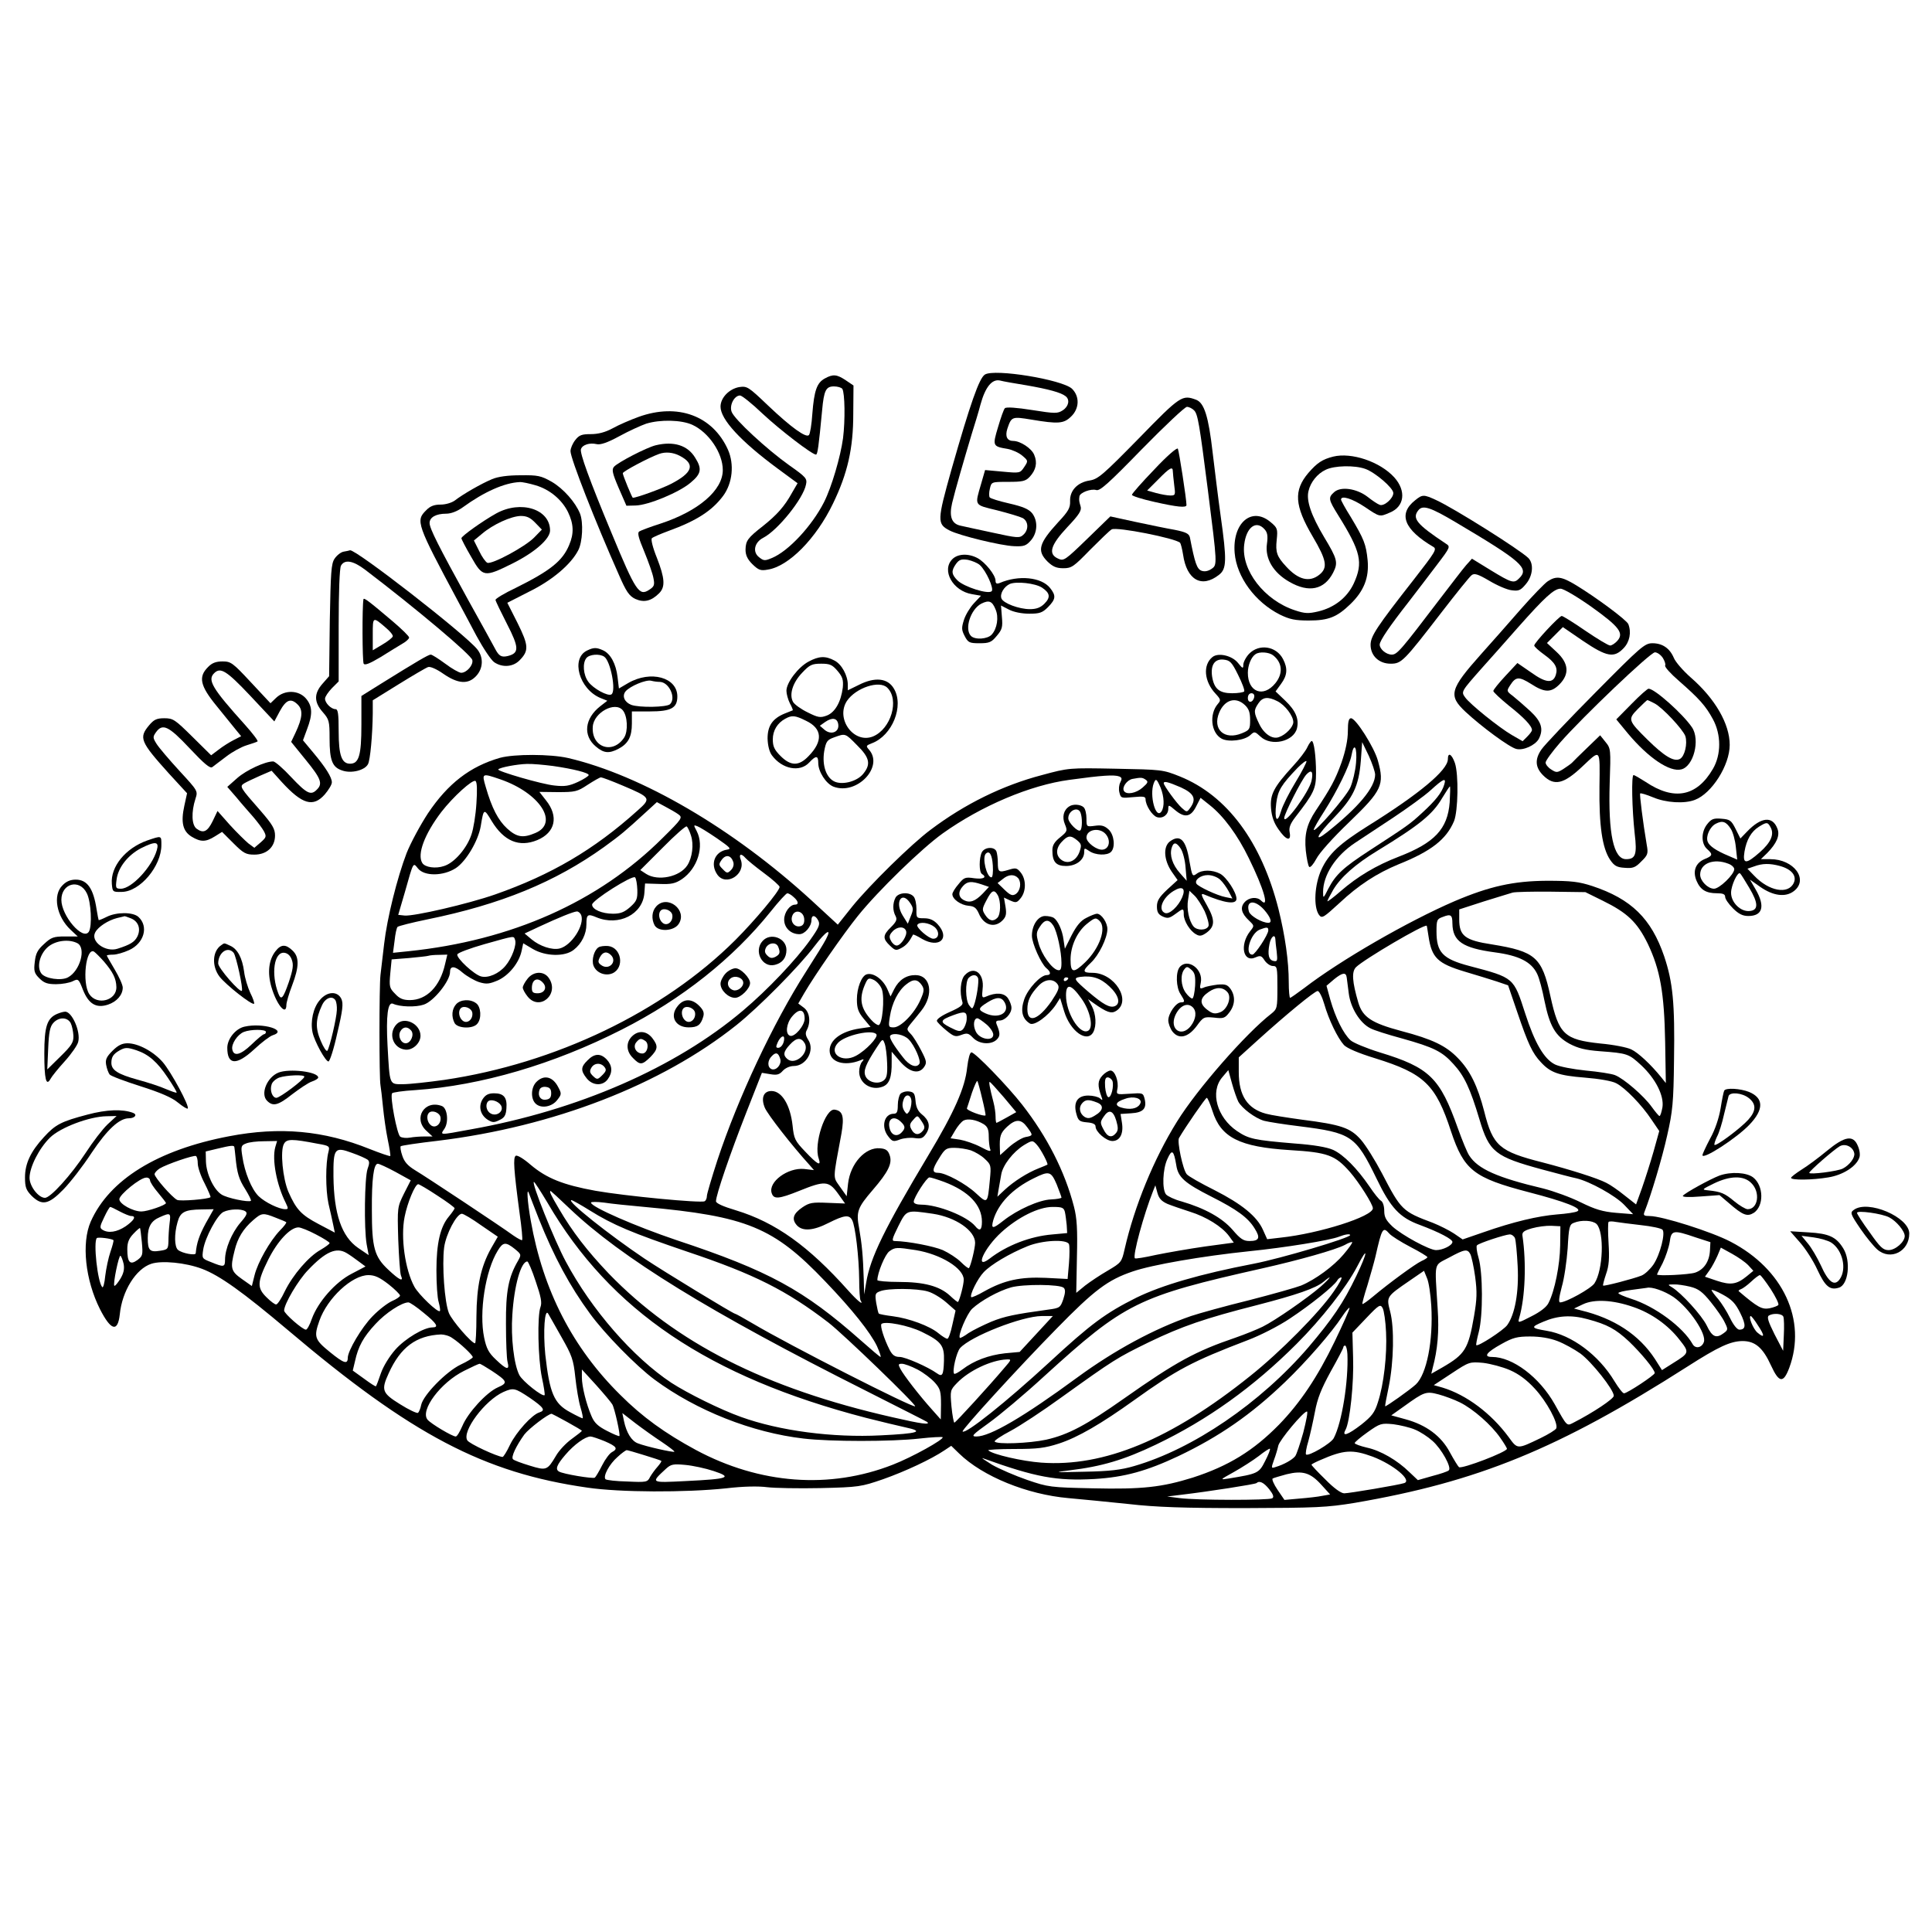 <?xml version="1.0" standalone="no"?>
<!DOCTYPE svg PUBLIC "-//W3C//DTD SVG 20010904//EN"
 "http://www.w3.org/TR/2001/REC-SVG-20010904/DTD/svg10.dtd">
<svg version="1.0" xmlns="http://www.w3.org/2000/svg"
 width="850pt" height="850pt" viewBox="0 0 850 850"
 preserveAspectRatio="xMidYMid meet">
<g transform="translate(0,850) scale(0.1,-0.1)"
fill="#000000" stroke="none">
<path d="M4333 6852 c-25 -16 -64 -127 -147 -418 -63 -225 -64 -239 -8 -268
42 -22 226 -67 284 -69 43 -2 53 2 74 26 29 34 31 85 5 119 -15 18 -40 29
-101 43 -44 10 -83 22 -86 27 -3 5 -3 22 1 38 7 30 7 30 80 30 64 0 77 3 95
22 28 30 35 62 20 97 -11 28 -61 61 -92 61 -27 0 -37 20 -26 54 18 53 20 54
105 40 119 -20 143 -18 175 13 37 35 39 89 4 123 -44 40 -341 89 -383 62z
m182 -47 c98 -17 153 -32 173 -48 20 -15 14 -45 -12 -62 -23 -15 -34 -15 -135
1 -69 11 -114 14 -120 8 -5 -5 -18 -42 -30 -83 -25 -83 -24 -85 42 -96 21 -4
50 -17 65 -30 26 -22 26 -23 8 -50 -18 -27 -19 -27 -95 -20 l-77 7 -17 -59
c-29 -100 -33 -93 69 -118 51 -13 101 -28 113 -34 26 -14 28 -52 3 -74 -16
-15 -27 -14 -132 9 -63 14 -128 27 -143 31 -40 8 -52 40 -38 100 13 55 53 193
86 303 13 41 31 100 39 131 21 76 50 112 85 105 14 -4 67 -13 116 -21z"/>
<path d="M3629 6835 c-35 -19 -47 -53 -55 -155 -3 -47 -10 -89 -15 -94 -12
-14 -78 33 -180 130 -87 83 -92 86 -127 81 -44 -8 -82 -47 -82 -86 0 -56 88
-152 252 -273 l87 -64 -25 -43 c-33 -60 -67 -97 -127 -145 -68 -53 -76 -65
-77 -104 0 -24 8 -42 30 -64 27 -26 36 -30 68 -24 92 14 213 137 287 291 64
132 89 242 89 394 l1 125 -34 23 c-39 26 -56 28 -92 8z m77 -46 c11 -19 13
-137 3 -217 -11 -81 -50 -215 -84 -282 -53 -104 -156 -215 -229 -245 -31 -13
-36 -13 -57 4 -29 23 -20 65 19 85 64 33 176 172 188 234 6 27 0 33 -75 86
-97 69 -240 201 -252 234 -11 28 11 72 37 72 8 0 53 -36 99 -80 77 -72 218
-180 235 -180 7 0 12 36 27 195 8 88 17 105 52 105 16 0 33 -5 37 -11z"/>
<path d="M5010 6571 c-158 -161 -179 -179 -216 -185 -53 -8 -88 -44 -86 -91 1
-29 -7 -44 -52 -92 -86 -94 -95 -126 -47 -174 23 -22 39 -29 69 -29 37 0 46 7
118 81 44 44 86 85 95 90 23 12 280 -39 301 -59 3 -4 9 -27 13 -52 16 -112 82
-149 158 -89 34 26 35 63 7 262 -11 78 -26 203 -35 277 -18 158 -37 217 -72
231 -62 23 -69 19 -253 -170z m243 124 c17 -16 24 -60 61 -350 42 -332 42
-330 16 -348 -15 -10 -30 -13 -44 -8 -20 8 -29 33 -51 147 -4 16 -17 23 -67
33 -35 6 -112 22 -173 35 l-110 24 -102 -99 c-97 -94 -103 -98 -127 -87 -46
20 -35 59 40 139 53 56 64 74 58 92 -7 23 -7 26 -5 43 2 17 51 35 74 28 16 -5
52 27 201 180 100 102 189 186 198 186 9 0 23 -7 31 -15z"/>
<path d="M5078 6434 c-54 -56 -98 -106 -98 -111 0 -5 44 -19 98 -31 102 -23
142 -27 142 -14 0 26 -33 239 -38 248 -4 6 -49 -33 -104 -92z m82 -8 c0 -7 3
-34 6 -60 6 -44 5 -46 -17 -46 -13 0 -41 5 -63 11 l-39 11 49 49 c50 51 64 59
64 35z"/>
<path d="M2810 6666 c-36 -13 -87 -35 -114 -50 -33 -18 -64 -26 -97 -26 -39 0
-51 -4 -68 -26 -12 -15 -21 -37 -21 -49 0 -32 109 -310 212 -542 33 -76 46
-95 73 -108 38 -17 70 -10 105 25 28 28 25 66 -10 156 -18 44 -27 81 -22 86 5
5 38 19 73 32 124 45 192 89 241 155 41 56 49 138 21 202 -67 150 -221 207
-393 145z m236 -35 c72 -33 134 -124 134 -199 0 -89 -107 -181 -275 -236 -44
-14 -86 -30 -92 -34 -10 -6 -4 -28 22 -90 18 -44 37 -97 40 -116 6 -30 3 -37
-19 -51 -44 -29 -59 -7 -165 249 -98 235 -141 354 -135 370 7 20 39 29 69 22
16 -4 47 6 100 35 42 23 95 47 118 55 62 19 155 17 203 -5z"/>
<path d="M2885 6541 c-41 -10 -168 -76 -184 -95 -10 -12 -7 -28 21 -93 l34
-78 40 1 c56 1 193 58 243 101 47 39 50 61 19 110 -33 54 -94 73 -173 54z
m105 -46 c71 -37 58 -75 -40 -125 -42 -21 -149 -60 -166 -60 -3 0 -44 99 -44
108 0 8 115 69 160 85 28 10 61 7 90 -8z"/>
<path d="M5865 6491 c-47 -12 -70 -27 -109 -72 -65 -77 -61 -143 19 -279 62
-105 68 -138 29 -169 -43 -34 -92 -22 -145 36 -41 44 -48 63 -42 118 5 48 3
53 -27 78 -83 70 -169 -4 -158 -136 9 -106 90 -216 199 -271 43 -21 67 -26
127 -26 87 0 124 15 183 72 60 58 83 117 76 193 -7 71 -16 93 -74 190 -24 38
-43 73 -43 77 0 20 50 4 104 -32 67 -45 65 -45 111 -25 64 26 73 95 19 155
-63 69 -188 111 -269 91z m142 -54 c44 -16 123 -84 123 -106 0 -24 -41 -60
-60 -52 -9 3 -33 19 -53 35 -48 37 -118 47 -147 21 -27 -24 -26 -32 17 -101
101 -162 111 -209 69 -301 -29 -62 -85 -106 -156 -123 -43 -10 -58 -10 -103 5
-134 44 -237 176 -223 289 9 76 52 109 89 68 13 -14 16 -29 11 -65 -9 -64 27
-126 99 -167 85 -49 153 -35 192 40 23 45 19 60 -40 158 -56 94 -79 160 -68
202 9 39 39 76 75 93 38 19 128 21 175 4z"/>
<path d="M2165 6392 c-46 -19 -128 -66 -164 -94 -14 -10 -40 -18 -63 -18 -28
0 -46 -7 -63 -25 -47 -46 -42 -60 140 -400 15 -27 51 -96 81 -152 30 -55 65
-108 79 -117 36 -24 82 -20 110 8 43 43 41 66 -8 165 l-45 89 96 49 c102 50
184 120 216 182 19 36 23 122 8 161 -20 50 -73 110 -124 140 -48 27 -61 30
-138 29 -56 0 -99 -6 -125 -17z m191 -27 c62 -18 116 -63 143 -118 25 -52 27
-94 5 -145 -29 -70 -83 -113 -236 -189 -49 -23 -88 -47 -88 -52 0 -5 23 -52
50 -105 54 -105 55 -129 5 -142 -29 -7 -40 -1 -58 34 -8 15 -60 110 -117 212
-131 238 -170 315 -170 339 0 25 28 41 73 41 21 0 48 10 73 28 95 69 184 108
250 111 11 1 43 -6 70 -14z"/>
<path d="M2183 6241 c-61 -34 -153 -100 -153 -109 0 -4 19 -41 43 -82 51 -90
57 -91 182 -29 98 49 165 108 165 145 0 94 -128 135 -237 75z m172 -41 l29
-30 -34 -35 c-39 -40 -185 -119 -206 -111 -7 3 -24 26 -36 52 l-23 46 35 29
c49 42 129 78 171 79 26 0 42 -7 64 -30z"/>
<path d="M6226 6299 c-76 -60 -49 -129 80 -205 17 -10 8 -23 -86 -144 -163
-208 -190 -249 -190 -287 0 -48 37 -83 88 -83 48 0 57 9 225 227 64 83 123
156 131 162 12 10 27 6 78 -24 35 -21 79 -40 99 -42 30 -4 39 -1 62 27 31 36
36 90 11 115 -38 37 -327 219 -406 255 -54 25 -60 25 -92 -1z m179 -97 c290
-172 324 -202 279 -246 -23 -24 -33 -21 -125 35 l-83 51 -26 -29 c-14 -16 -65
-83 -115 -148 -172 -226 -188 -245 -212 -245 -24 0 -53 24 -53 44 0 17 46 84
126 186 36 47 93 121 126 165 60 79 60 80 38 94 -128 85 -149 111 -119 147 19
23 53 12 164 -54z"/>
<path d="M1512 6073 c-12 -2 -30 -16 -40 -31 -15 -22 -17 -60 -21 -271 l-3
-246 -29 -33 c-38 -43 -38 -81 1 -125 28 -32 30 -40 30 -115 0 -98 12 -128 56
-142 40 -14 99 1 113 28 10 18 20 130 21 224 l0 57 113 70 c63 39 121 73 130
76 9 4 37 -8 67 -29 65 -45 110 -48 145 -10 31 33 33 82 5 117 -51 65 -536
442 -560 436 -3 -1 -15 -4 -28 -6z m95 -80 c226 -172 467 -375 471 -397 5 -22
-25 -56 -49 -56 -9 0 -41 18 -70 40 -30 22 -58 40 -64 40 -10 0 -61 -30 -217
-127 l-88 -55 0 -127 c0 -135 -11 -171 -50 -171 -37 0 -50 38 -50 142 0 78 -3
98 -14 98 -19 0 -46 27 -46 46 0 9 14 29 30 46 l30 30 0 244 c0 150 4 253 10
265 16 29 53 23 107 -18z"/>
<path d="M1599 5863 c-6 -33 -5 -273 1 -283 5 -8 26 0 76 30 38 24 81 50 96
59 16 9 28 21 28 26 0 6 -33 38 -73 72 -104 88 -127 106 -128 96z m100 -126
c18 -15 31 -32 29 -37 -2 -6 -22 -22 -46 -36 l-42 -25 0 71 c0 78 0 78 59 27z"/>
<path d="M4190 6040 c-49 -49 2 -140 86 -154 l40 -7 -31 -33 c-17 -18 -37 -51
-44 -73 -11 -35 -11 -44 3 -71 15 -29 21 -32 65 -32 43 0 53 4 76 32 24 28 27
39 23 83 l-4 51 35 -18 c21 -11 57 -18 89 -18 46 0 58 4 83 29 34 35 36 50 9
84 -38 48 -139 58 -222 22 -13 -5 -18 -2 -18 10 0 25 -46 82 -80 100 -40 21
-86 19 -110 -5z m121 -26 c28 -26 63 -104 52 -115 -15 -15 -121 19 -150 47
-27 27 -29 42 -7 73 14 19 23 22 52 18 19 -4 43 -14 53 -23z m273 -99 c36 -24
39 -43 11 -71 -17 -17 -35 -24 -64 -24 -48 0 -117 26 -125 47 -8 20 11 52 37
64 30 12 111 3 141 -16z m-204 -96 c15 -34 7 -85 -17 -111 -18 -20 -73 -24
-91 -6 -30 30 -2 117 45 142 34 17 48 12 63 -25z"/>
<path d="M6810 5943 c-14 -9 -68 -65 -120 -124 -52 -60 -130 -148 -173 -196
-139 -156 -146 -183 -69 -255 71 -66 193 -156 223 -163 31 -8 83 16 99 44 22
43 12 76 -37 122 -27 25 -61 54 -77 67 -28 21 -28 22 -12 47 25 39 39 39 92 6
60 -39 88 -39 125 -2 45 46 41 93 -13 143 l-42 39 35 35 35 35 89 -61 c104
-70 136 -76 178 -32 27 28 35 70 21 106 -7 18 -142 118 -231 172 -63 38 -86
41 -123 17z m192 -113 c123 -88 144 -116 113 -150 -10 -11 -24 -20 -31 -20 -8
0 -56 29 -109 65 -52 36 -99 65 -104 65 -11 0 -121 -118 -121 -130 0 -5 20
-23 45 -41 47 -34 60 -57 50 -88 -12 -39 -44 -36 -108 10 l-61 42 -53 -57
c-29 -31 -53 -61 -53 -66 0 -5 31 -34 69 -65 66 -52 101 -89 101 -107 0 -5 -9
-17 -21 -29 l-20 -20 -47 27 c-57 33 -186 137 -206 166 -18 25 -18 25 74 129
36 40 107 120 158 178 118 133 159 171 188 171 13 0 74 -36 136 -80z"/>
<path d="M7019 5453 c-119 -120 -225 -232 -237 -250 -30 -43 -28 -79 7 -114
49 -49 91 -39 174 40 80 75 76 80 74 -91 -2 -170 12 -269 47 -321 18 -26 29
-33 64 -35 36 -3 47 1 73 28 29 28 31 35 24 73 -17 100 -32 222 -29 226 2 3
28 -5 57 -17 57 -24 138 -29 184 -11 74 28 153 152 153 242 0 92 -64 203 -171
296 -34 30 -68 69 -75 87 -18 42 -50 64 -94 64 -34 0 -51 -15 -251 -217z m297
152 c8 -13 13 -28 10 -33 -3 -6 24 -36 61 -68 89 -78 117 -109 149 -168 37
-68 37 -156 0 -219 -71 -122 -171 -141 -296 -57 -25 16 -49 30 -53 30 -10 0
-7 -148 5 -258 11 -91 4 -112 -38 -112 -55 0 -79 112 -72 335 5 147 5 152 -18
180 l-24 30 -57 -55 c-31 -30 -62 -60 -67 -66 -6 -6 -24 -18 -39 -28 -26 -16
-30 -16 -53 -1 -13 8 -24 22 -24 30 0 8 29 48 64 88 100 114 397 397 417 397
10 0 26 -11 35 -25z"/>
<path d="M7178 5403 l-67 -68 52 -63 c89 -106 183 -170 234 -157 54 13 84 130
47 185 -39 58 -164 170 -191 170 -5 0 -39 -30 -75 -67z m100 3 c36 -18 127
-116 137 -145 10 -33 -3 -89 -24 -100 -26 -14 -69 12 -142 84 -87 86 -88 90
-43 136 21 21 40 39 42 39 1 0 15 -6 30 -14z"/>
<path d="M2583 5638 c-73 -35 -35 -170 59 -209 l30 -12 -31 -24 c-69 -54 -77
-129 -20 -177 35 -30 58 -32 99 -11 44 23 60 53 60 112 l0 53 78 0 c95 0 122
15 122 66 0 84 -117 116 -216 59 l-41 -24 -6 50 c-7 59 -31 103 -64 118 -29
13 -41 13 -70 -1z m75 -27 c28 -18 54 -152 32 -166 -15 -10 -81 26 -102 56
-22 30 -26 82 -8 104 13 16 57 20 78 6z m244 -111 c41 0 74 -70 46 -98 -14
-14 -136 -16 -171 -3 -30 12 -41 39 -25 59 19 23 90 53 113 47 11 -3 28 -5 37
-5z m-162 -125 c21 -25 24 -92 6 -120 -50 -76 -145 -43 -138 48 4 62 98 113
132 72z"/>
<path d="M5495 5623 c-14 -15 -25 -37 -25 -48 0 -18 -3 -17 -23 8 -26 33 -88
47 -113 26 -43 -35 -36 -108 14 -161 23 -25 24 -29 10 -45 -39 -45 -30 -128
17 -153 30 -16 100 -8 126 16 18 17 20 16 45 -7 47 -44 145 -22 160 36 10 41
-5 78 -51 122 l-43 41 24 33 c28 38 30 68 9 109 -30 58 -106 69 -150 23z m106
-6 c41 -32 45 -80 10 -123 -53 -65 -121 -39 -121 46 0 33 15 70 34 82 17 12
59 9 77 -5z m-154 -86 c18 -36 30 -68 27 -73 -3 -4 -27 -8 -53 -8 -56 0 -79
19 -88 72 -8 52 11 80 50 76 28 -3 36 -10 64 -67z m71 -98 c-5 -25 -28 -28
-28 -4 0 12 6 21 16 21 9 0 14 -7 12 -17z m102 -18 c34 -17 70 -65 70 -92 0
-21 -33 -56 -63 -66 -29 -11 -66 14 -87 58 -24 50 -25 59 -4 90 19 29 43 31
84 10z m-143 -17 c17 -16 23 -32 23 -65 0 -41 -2 -45 -36 -59 -77 -32 -131 17
-100 91 24 57 73 71 113 33z"/>
<path d="M3557 5589 c-45 -24 -97 -92 -97 -128 0 -14 7 -39 15 -55 9 -16 14
-30 13 -31 -2 -1 -17 -7 -35 -14 -54 -22 -76 -54 -76 -110 1 -32 8 -59 19 -74
45 -61 123 -76 164 -32 30 32 40 32 40 -2 0 -38 34 -91 67 -104 103 -39 223
88 156 163 -14 16 -13 18 13 28 90 34 142 164 97 240 -27 47 -84 53 -156 16
l-47 -23 0 24 c0 41 -27 91 -59 107 -39 21 -68 20 -114 -5z m128 -41 c22 -26
26 -39 23 -73 -8 -63 -34 -109 -70 -123 -29 -11 -39 -9 -85 14 -29 14 -58 35
-64 46 -18 33 -1 85 40 128 33 35 43 40 84 40 39 0 49 -5 72 -32z m219 -74
c54 -53 16 -181 -63 -214 -84 -34 -166 77 -115 156 39 58 144 93 178 58z
m-358 -145 c72 -34 76 -90 11 -156 -42 -44 -78 -44 -123 1 -27 27 -34 42 -34
73 0 39 20 72 55 91 29 16 43 15 91 -9z m142 -16 c5 -33 -30 -48 -59 -25 l-22
19 24 17 c31 21 53 17 57 -11z m83 -92 c55 -54 61 -83 28 -124 -25 -33 -87
-51 -124 -37 -39 15 -59 71 -49 134 8 44 13 51 44 62 50 18 48 19 101 -35z"/>
<path d="M915 5565 c-43 -43 -35 -82 38 -171 34 -42 72 -89 85 -105 l23 -28
-33 -17 c-18 -9 -48 -28 -66 -42 l-33 -25 -82 81 c-77 76 -85 82 -124 82 -34
0 -46 -6 -67 -31 -46 -55 -39 -72 87 -212 l80 -87 -12 -55 c-16 -73 -7 -112
32 -136 40 -24 62 -24 102 1 l32 20 50 -50 c44 -44 55 -50 92 -50 55 0 91 34
91 84 0 29 -11 48 -62 107 -94 107 -95 109 -73 123 10 6 42 21 69 33 l51 22
45 -50 c90 -98 138 -112 189 -54 17 20 31 43 31 53 0 22 -26 64 -82 131 l-45
54 18 49 c25 65 24 101 -5 135 -32 37 -93 39 -131 3 l-25 -24 -86 92 c-80 86
-88 92 -125 92 -29 0 -47 -7 -64 -25z m186 -126 l106 -113 24 45 c28 51 49 59
79 29 24 -24 21 -58 -10 -124 l-19 -40 64 -79 c67 -82 76 -105 49 -131 -26
-27 -44 -18 -112 54 -36 39 -72 70 -80 70 -36 0 -118 -38 -158 -73 l-44 -39
40 -46 c21 -26 55 -64 74 -86 18 -21 40 -50 47 -63 12 -23 11 -27 -14 -49
l-28 -24 -27 20 c-14 12 -51 48 -81 81 l-54 61 -21 -44 c-23 -47 -41 -56 -71
-34 -22 16 -24 73 -5 132 11 34 11 34 -71 123 -45 49 -90 102 -100 118 -17 27
-17 31 -3 51 29 41 56 28 148 -70 65 -69 90 -90 100 -83 7 6 35 26 62 47 26
20 66 42 89 49 22 7 44 14 48 17 4 2 -21 35 -55 73 -145 161 -166 197 -136
227 28 28 54 12 159 -99z"/>
<path d="M5930 5283 c0 -38 -10 -86 -28 -138 -27 -75 -47 -112 -113 -211 -40
-60 -51 -106 -44 -177 4 -34 10 -66 15 -71 5 -4 18 11 31 35 13 26 73 93 146
163 143 138 155 163 125 270 -16 58 -97 186 -118 186 -10 0 -14 -15 -14 -57z
m120 -191 c0 -56 -73 -144 -212 -254 -61 -48 -44 -12 32 66 84 87 108 138 117
248 l6 83 29 -60 c15 -33 28 -71 28 -83z m-84 52 c-3 -37 -15 -85 -25 -108
-18 -41 -161 -206 -161 -186 0 5 21 42 47 82 56 88 111 200 119 245 11 61 26
36 20 -33z"/>
<path d="M5752 5213 c-7 -16 -35 -53 -63 -83 -85 -93 -102 -125 -97 -186 3
-37 13 -65 33 -93 33 -48 57 -55 49 -13 -4 20 2 37 25 67 82 106 91 125 91
194 0 73 -9 141 -19 141 -3 0 -12 -12 -19 -27z m-52 -154 c-28 -46 -57 -103
-64 -128 -17 -59 -30 -37 -21 35 7 56 21 80 94 156 20 20 37 33 39 29 1 -5
-20 -46 -48 -92z m70 5 c-11 -49 -120 -198 -120 -163 0 18 76 168 97 191 23
25 32 14 23 -28z"/>
<path d="M2200 5166 c-132 -38 -229 -113 -317 -244 -34 -52 -76 -130 -94 -175
-42 -110 -86 -287 -99 -400 -6 -51 -13 -112 -16 -136 -6 -52 -6 -457 0 -486 2
-11 7 -54 11 -95 4 -41 13 -106 21 -144 8 -38 13 -71 11 -72 -2 -2 -43 12 -91
31 -201 81 -394 99 -618 56 -315 -60 -527 -191 -609 -376 -41 -94 -24 -256 41
-385 48 -94 78 -103 87 -23 10 103 71 201 139 223 46 15 150 5 222 -22 78 -29
181 -103 380 -271 543 -460 861 -627 1317 -692 143 -21 429 -22 610 -3 76 9
142 10 180 5 33 -4 139 -6 235 -4 169 4 179 6 275 39 99 35 212 88 270 127
l30 20 35 -34 c104 -101 299 -180 480 -196 58 -5 177 -17 265 -26 121 -14 245
-18 510 -18 319 1 362 3 485 23 542 93 896 237 1463 599 139 89 190 112 243
113 56 0 90 -29 126 -108 35 -76 54 -79 80 -10 78 210 -27 435 -258 555 -84
44 -302 113 -356 113 -25 0 -29 3 -23 18 29 74 78 237 100 337 24 105 28 146
30 330 4 252 -5 343 -43 457 -57 167 -145 253 -317 310 -59 19 -90 23 -200 23
-146 -1 -251 -24 -406 -90 -204 -88 -501 -259 -661 -382 -31 -23 -59 -43 -62
-43 -3 0 -6 31 -6 69 0 92 -16 204 -45 321 -75 296 -226 500 -434 584 -75 30
-79 30 -282 34 -206 4 -207 4 -325 -28 -172 -45 -339 -127 -489 -240 -84 -62
-271 -246 -346 -339 l-63 -79 -116 107 c-345 316 -746 550 -1070 626 -79 18
-238 18 -300 1z m233 -36 c90 -13 157 -30 157 -40 0 -4 -21 -18 -47 -30 -39
-18 -58 -21 -103 -16 -55 5 -256 64 -248 71 8 9 84 23 126 24 24 1 76 -4 115
-9z m-231 -59 c173 -60 259 -192 153 -236 -54 -23 -81 -19 -124 20 -39 36 -67
89 -94 183 -18 61 -17 61 65 33z m2722 13 c12 -5 13 -10 5 -26 -6 -11 -8 -31
-4 -45 6 -25 9 -25 61 -20 43 4 54 3 54 -9 0 -27 29 -72 50 -79 25 -8 50 10
50 37 0 18 2 18 31 -7 42 -35 69 -29 92 18 l19 37 40 -32 c61 -48 123 -132
172 -233 67 -136 92 -225 54 -187 -18 18 -53 14 -72 -7 -21 -23 -15 -49 19
-81 24 -23 24 -23 5 -47 -47 -60 -31 -140 24 -115 21 9 26 8 40 -14 9 -13 25
-24 36 -24 19 0 20 -7 20 -94 0 -91 -1 -95 -27 -116 -110 -85 -326 -331 -415
-475 -102 -164 -187 -372 -230 -560 -13 -58 -15 -60 -74 -95 -33 -19 -78 -49
-100 -66 l-39 -32 3 158 c3 122 0 171 -13 221 -40 155 -118 308 -228 449 -64
82 -207 230 -223 230 -7 0 -14 -26 -19 -67 -9 -88 -56 -195 -172 -388 -192
-321 -254 -448 -272 -557 l-9 -53 -2 70 c-3 99 -8 151 -20 220 -14 74 -8 91
60 170 68 79 87 117 74 153 -7 21 -17 28 -42 30 -65 6 -131 -67 -141 -156 l-6
-55 -29 41 c-32 47 -33 25 6 235 13 75 6 100 -30 105 -41 6 -93 -152 -70 -215
12 -36 -5 -27 -59 30 -46 48 -50 57 -56 115 -10 90 -47 152 -93 152 -35 0 -47
-31 -29 -74 13 -30 118 -165 197 -252 l19 -22 -43 5 c-72 7 -159 -57 -143
-106 9 -28 30 -27 122 10 111 45 129 44 169 -11 l32 -45 -76 3 c-68 3 -81 1
-112 -20 -41 -28 -48 -52 -24 -79 25 -27 72 -24 140 11 68 34 90 37 103 12 14
-25 30 -162 31 -261 0 -46 3 -88 6 -92 16 -26 -14 -2 -54 43 -175 196 -320
300 -494 353 -57 17 -88 31 -88 40 0 28 63 211 132 387 l70 178 37 -6 c29 -5
40 -2 55 15 11 12 31 21 48 21 55 0 94 69 64 115 -12 19 -14 30 -6 44 18 35
12 79 -14 98 l-24 18 26 45 c46 79 173 262 236 340 90 112 281 297 373 363
171 122 386 213 558 236 145 20 197 23 219 15z m-2185 -40 c125 -53 127 -56
66 -110 -192 -173 -381 -283 -626 -369 -120 -42 -359 -97 -399 -93 l-28 3 29
99 c39 138 36 132 58 105 28 -35 112 -34 167 2 45 30 98 120 109 184 13 79 14
80 48 23 54 -89 121 -117 201 -84 79 33 95 104 38 175 l-29 37 81 -1 c76 0 86
2 131 32 28 18 54 33 59 33 5 0 48 -16 95 -36z m2301 26 c13 -9 11 -14 -13
-35 -28 -25 -71 -33 -82 -15 -10 16 13 48 37 53 38 7 43 7 58 -3z m-2944 -105
c-3 -50 -13 -112 -22 -137 -20 -60 -75 -124 -120 -138 -37 -13 -84 -6 -96 13
-24 38 10 128 84 225 52 67 137 144 150 136 7 -5 8 -40 4 -99z m3010 70 c16
-40 18 -84 4 -105 -25 -37 -54 71 -34 124 9 23 13 20 30 -19z m89 1 c59 -27
70 -51 41 -91 -14 -19 -15 -19 -36 0 -23 20 -80 99 -80 109 0 11 19 6 75 -18z
m-2210 -119 c19 -14 16 -19 -70 -104 -282 -281 -665 -451 -1118 -498 l-68 -7
7 53 c3 30 9 57 13 61 4 4 63 19 131 33 324 66 562 164 777 318 77 56 91 68
185 154 l48 44 37 -20 c21 -11 47 -26 58 -34z m55 -93 c13 -39 6 -97 -16 -131
-33 -51 -129 -71 -181 -38 l-26 17 99 99 c53 54 101 96 105 93 4 -2 13 -20 19
-40z m114 -12 c59 -41 65 -47 45 -50 -54 -8 -76 -63 -43 -110 38 -54 127 2
103 66 -10 25 2 29 21 7 7 -8 43 -38 81 -66 38 -28 69 -56 69 -61 0 -18 -109
-148 -195 -234 -316 -315 -792 -543 -1280 -615 -71 -10 -153 -19 -182 -19 -61
0 -58 -7 -68 170 -7 131 1 194 24 184 30 -14 100 -16 135 -4 44 14 116 104
116 144 0 28 21 27 55 -3 19 -16 52 -35 73 -42 33 -10 45 -8 83 8 48 22 93 77
104 130 l7 33 42 -25 c56 -33 141 -35 180 -4 35 27 56 70 56 112 0 44 5 48 45
31 97 -40 203 13 210 107 l3 42 64 -2 c52 -2 69 2 98 21 69 47 100 145 65 212
-14 26 -14 28 3 21 9 -3 48 -27 86 -53z m72 -104 c4 -12 0 -26 -10 -36 -15
-15 -18 -15 -36 4 -18 18 -19 21 -5 41 18 25 41 21 51 -9z m-422 -123 c1 -41
-3 -50 -32 -76 -25 -22 -42 -29 -75 -29 -49 0 -92 19 -92 40 0 19 177 131 189
120 5 -5 9 -30 10 -55z m4246 -47 c110 -54 153 -95 200 -191 54 -114 72 -214
76 -432 l3 -180 -20 25 c-46 57 -102 109 -132 123 -18 9 -79 21 -136 26 -159
17 -183 40 -220 209 -37 171 -66 196 -257 227 -119 18 -144 38 -144 110 l0 44
108 35 c59 18 116 36 127 39 11 3 88 5 170 4 l150 -2 75 -37z m-3558 15 c21
-18 23 -33 6 -33 -23 0 -48 -34 -48 -66 0 -36 29 -64 67 -64 24 0 53 34 53 62
0 24 17 23 30 -2 9 -17 3 -31 -36 -86 -62 -87 -187 -219 -295 -310 -296 -251
-726 -439 -1199 -523 -141 -26 -134 -26 -114 4 19 30 12 90 -12 99 -76 29
-128 -54 -68 -109 l27 -25 -35 0 c-20 0 -48 -2 -64 -5 -16 -3 -35 -1 -43 4
-14 9 -46 176 -36 191 2 4 49 11 102 14 290 20 609 114 908 266 265 134 491
314 656 520 35 44 68 80 73 80 5 0 18 -7 28 -17z m2069 -55 c29 -33 38 -58 19
-58 -27 0 -79 30 -85 49 -15 49 24 55 66 9z m-3004 -24 c16 -43 -42 -134 -95
-147 -33 -8 -87 10 -123 40 l-31 26 64 30 c86 40 150 66 166 67 7 0 15 -7 19
-16z m981 -15 c2 -18 -3 -29 -14 -33 -25 -9 -48 16 -39 43 10 32 49 24 53 -10z
m2852 -22 c1 -78 45 -108 187 -127 106 -14 161 -42 186 -95 9 -18 23 -71 32
-118 23 -112 48 -155 110 -189 38 -20 69 -28 135 -33 120 -9 126 -11 181 -62
63 -59 101 -134 93 -185 -4 -21 -9 -38 -13 -38 -3 0 -18 18 -34 40 -34 48
-123 125 -162 140 -15 6 -73 15 -128 20 -57 6 -116 17 -136 27 -48 24 -89 95
-131 225 -51 158 -48 156 -245 208 -118 31 -145 60 -145 152 0 50 2 55 28 64
35 14 42 9 42 -29z m-105 -57 c14 -94 40 -119 160 -155 50 -15 113 -34 140
-43 l50 -17 41 -120 c47 -138 66 -179 103 -218 42 -46 78 -59 193 -68 63 -5
121 -15 139 -25 39 -20 112 -95 155 -160 l34 -50 -25 -90 c-14 -49 -37 -121
-51 -161 l-26 -72 -51 40 c-27 22 -63 47 -80 55 -38 20 -158 58 -281 90 -189
48 -218 72 -256 224 -29 112 -62 180 -116 235 -52 54 -112 83 -249 119 -131
35 -170 61 -189 125 -27 92 -30 136 -10 156 36 35 301 191 311 182 1 -1 4 -22
8 -47z m-705 27 c0 -19 -58 -107 -70 -107 -36 0 -9 93 32 110 32 12 38 12 38
-3z m-1946 -39 c-9 -18 -49 -82 -88 -143 -144 -225 -299 -555 -390 -830 -25
-77 -46 -148 -46 -157 0 -9 -4 -20 -10 -23 -15 -9 -350 23 -480 46 -143 26
-215 55 -285 114 -31 27 -59 44 -66 40 -12 -8 -9 -59 17 -253 9 -63 14 -116
11 -118 -2 -2 -19 7 -38 20 -56 41 -385 259 -432 287 -33 20 -48 37 -57 64 -7
20 -10 39 -7 42 3 3 76 14 163 24 509 62 984 246 1314 509 99 79 276 258 344
348 51 67 77 82 50 30z m-1368 -3 c8 -21 -14 -81 -42 -114 -29 -35 -76 -55
-107 -47 -30 7 -110 81 -105 97 2 7 56 27 119 45 139 39 128 37 135 19z m3345
3 c0 -7 3 -33 6 -56 4 -39 3 -43 -13 -40 -22 4 -28 27 -19 74 6 32 24 48 26
22z m-3653 -110 c-22 -98 -81 -158 -155 -158 -30 0 -46 7 -65 28 -25 25 -26
32 -21 89 l6 62 76 6 c42 4 81 8 86 10 6 2 26 4 46 4 l37 1 -10 -42z m3967
-59 c1 -7 5 -39 9 -70 8 -63 49 -130 95 -153 14 -8 77 -28 140 -45 139 -39
176 -57 226 -113 47 -51 73 -106 114 -243 43 -144 69 -164 275 -220 67 -18
135 -36 151 -39 60 -14 171 -76 210 -116 l40 -42 -75 6 c-59 5 -92 15 -155 46
-44 22 -118 49 -165 61 -203 48 -288 86 -326 145 -9 13 -31 67 -50 120 -79
222 -124 267 -344 334 -58 18 -116 42 -128 53 -32 29 -67 101 -89 178 l-17 62
34 29 c36 29 52 32 55 7z m-99 -116 c20 -70 59 -150 87 -181 14 -14 62 -35
137 -58 216 -67 267 -116 334 -322 57 -170 99 -204 341 -267 162 -42 238 -72
215 -84 -8 -5 -49 -11 -90 -14 -84 -7 -191 -32 -325 -79 l-90 -31 -38 26 c-21
14 -63 35 -93 47 -134 50 -140 56 -224 218 -30 57 -71 123 -93 148 -46 52 -86
66 -260 88 -65 9 -136 20 -157 26 -82 22 -120 80 -120 183 l0 65 85 77 c124
112 248 214 262 215 7 0 20 -26 29 -57z m-2286 -65 c0 -30 -44 -82 -64 -75
-22 7 -17 54 9 85 31 37 55 33 55 -10z m-90 -87 c0 -21 -13 -41 -26 -41 -11 0
-11 5 -2 25 11 24 28 34 28 16z m91 -22 c21 -41 -42 -97 -76 -69 -21 17 -19
33 10 64 29 32 50 33 66 5z m-108 -69 c6 -24 -18 -51 -38 -44 -20 8 -19 39 1
58 18 19 29 14 37 -14z m2015 -187 c17 -30 73 -72 113 -84 19 -5 89 -16 155
-24 230 -29 248 -41 340 -230 62 -129 102 -172 190 -204 88 -33 144 -63 144
-75 0 -15 -42 -36 -72 -36 -29 0 -149 65 -192 104 -28 27 -36 41 -36 69 0 21
-6 39 -14 44 -8 4 -31 33 -51 63 -54 79 -114 140 -160 161 -27 12 -85 22 -168
28 -180 15 -203 20 -255 55 -88 60 -119 172 -65 236 l27 32 16 -58 c9 -33 22
-69 28 -81z m-1127 14 c10 -40 16 -73 15 -74 -7 -7 -86 22 -82 31 2 6 12 36
22 68 11 31 21 54 24 52 2 -3 12 -38 21 -77z m94 7 l56 -67 -41 -23 c-23 -13
-44 -24 -46 -24 -2 0 -4 12 -4 28 0 15 -4 43 -9 62 -17 65 -21 90 -17 90 3 0
30 -30 61 -66z m919 -61 c37 -118 119 -159 341 -173 166 -10 199 -22 264 -96
40 -46 101 -142 101 -160 0 -36 -236 -111 -405 -129 l-60 -7 -18 40 c-26 60
-94 115 -214 176 -60 30 -115 61 -122 70 -17 20 -43 144 -34 159 29 50 117
177 122 177 4 0 15 -26 25 -57z m-3396 -29 c4 -29 -23 -51 -43 -34 -16 13 -20
42 -8 54 14 14 48 1 51 -20z m2390 -30 c17 -11 22 -24 22 -53 0 -22 3 -47 6
-56 6 -13 -3 -12 -42 9 -27 14 -68 28 -91 32 l-41 6 20 34 c11 19 27 38 37 44
19 10 56 4 89 -16z m191 -13 c27 -37 27 -37 -9 -44 -16 -4 -47 -23 -70 -43
l-40 -36 -1 28 c-2 55 2 69 32 97 38 35 62 34 88 -2z m-3121 -73 c52 -9 53
-11 47 -36 -13 -49 -13 -166 0 -227 8 -33 17 -75 21 -94 l7 -34 -72 38 c-76
40 -98 64 -132 141 -25 58 -37 181 -20 211 12 23 35 23 149 1z m-187 -15 c-15
-55 6 -166 46 -245 12 -25 12 -28 -2 -28 -27 0 -89 30 -117 57 -31 30 -62 105
-72 176 -7 43 -5 48 16 56 13 6 49 10 80 10 l57 1 -8 -27z m3351 10 c18 -20
51 -84 46 -87 -2 -1 -19 -9 -38 -16 -49 -19 -109 -57 -149 -94 l-33 -31 5 30
c3 17 8 47 12 68 7 41 52 99 100 129 37 22 38 22 57 1z m-3531 -10 c1 -5 3
-24 5 -43 7 -72 15 -98 43 -142 16 -26 27 -48 25 -51 -9 -8 -107 12 -130 28
-34 22 -66 90 -68 144 l-1 45 50 12 c62 15 75 16 76 7z m586 -55 c9 -7 9 -17
0 -41 -13 -38 -16 -261 -4 -331 l9 -48 -47 32 c-72 50 -106 149 -108 314 -1
124 5 132 81 104 32 -11 62 -25 69 -30z m2654 41 c19 -7 47 -23 62 -38 27 -25
28 -29 22 -91 -10 -107 -10 -107 -61 -60 -45 42 -134 90 -166 90 -28 0 -28 14
3 63 26 43 32 47 68 47 21 0 53 -5 72 -11z m904 -65 c8 -54 37 -79 155 -139
111 -56 161 -92 190 -140 26 -41 20 -55 -23 -55 -26 0 -40 9 -74 49 -46 53
-122 95 -224 125 -31 8 -62 23 -69 31 -18 22 -15 111 6 156 20 45 28 39 39
-27z m-4305 7 c0 -16 13 -55 30 -87 16 -32 28 -60 26 -61 -9 -9 -134 -19 -147
-12 -23 12 -99 99 -99 113 0 6 10 17 22 25 31 19 151 60 160 55 5 -3 8 -18 8
-33z m870 -37 l67 -37 -30 -59 c-29 -59 -29 -60 -25 -201 3 -78 8 -150 12
-159 13 -30 -7 -20 -56 26 -61 57 -72 97 -72 261 -1 137 8 205 26 205 6 0 41
-16 78 -36z m2909 -55 c11 -29 21 -54 21 -58 0 -3 -21 -7 -46 -8 -52 -2 -148
-45 -209 -93 -48 -38 -56 -38 -45 2 22 73 84 138 178 184 68 34 76 31 101 -27z
m-3989 18 c0 -7 16 -32 35 -54 19 -23 35 -43 35 -46 0 -9 -81 -37 -108 -37
-37 0 -97 33 -97 54 0 20 92 95 118 95 9 1 17 -5 17 -12z m3494 -7 c108 -41
166 -102 166 -175 0 -38 -10 -44 -30 -19 -36 43 -164 94 -237 94 -20 0 -33 5
-33 13 0 18 57 107 69 107 6 0 35 -9 65 -20z m-1745 -92 c276 -474 709 -766
1401 -946 63 -16 142 -35 174 -42 85 -18 56 -27 -109 -35 -212 -11 -446 20
-615 81 -90 32 -235 104 -306 150 -169 112 -352 322 -465 534 -50 93 -153 350
-140 350 3 0 30 -42 60 -92z m-485 32 c42 -27 76 -52 76 -56 0 -3 -11 -19 -25
-36 -38 -45 -55 -118 -55 -237 0 -59 4 -122 10 -140 5 -19 8 -37 5 -39 -8 -9
-93 72 -112 107 -41 75 -61 217 -43 307 12 62 46 144 60 144 4 0 42 -22 84
-50z m3213 -37 c20 -8 64 -23 98 -34 71 -22 141 -65 172 -107 l21 -29 -126
-17 c-70 -10 -167 -27 -216 -37 -49 -11 -91 -18 -93 -15 -11 10 39 193 80 296
l10 25 9 -33 c7 -25 18 -37 45 -49z m-2767 -64 c67 -168 137 -298 226 -419 63
-87 204 -231 284 -290 184 -136 429 -233 655 -259 116 -14 389 -14 511 0 53 6
98 8 101 6 8 -9 -134 -88 -219 -121 -278 -109 -586 -86 -867 65 -135 73 -235
145 -331 241 -211 208 -341 461 -395 768 -15 83 -19 151 -8 120 3 -8 22 -58
43 -111z m135 45 c229 -218 617 -457 1305 -803 146 -74 267 -135 269 -137 16
-14 -24 -9 -154 21 -559 127 -952 327 -1247 632 -95 100 -160 184 -219 285
-36 61 -44 78 -36 78 1 0 38 -34 82 -76z m89 -9 c104 -65 186 -99 430 -182
295 -99 436 -170 621 -312 66 -51 388 -362 381 -368 -8 -9 -556 270 -714 364
-41 24 -75 43 -78 43 -8 0 -314 186 -399 243 -156 105 -345 255 -321 257 4 0
40 -20 80 -45z m241 15 c451 -41 568 -89 795 -327 120 -125 199 -225 228 -285
12 -27 19 -48 16 -48 -3 0 -42 33 -87 73 -251 222 -404 306 -811 441 -178 60
-376 146 -376 165 0 4 26 4 58 0 31 -5 111 -13 177 -19z m-2308 -20 c21 -11
43 -20 50 -20 24 0 13 -19 -24 -45 -39 -26 -77 -32 -103 -15 -12 8 -11 15 8
54 12 26 24 46 27 46 3 0 22 -9 42 -20z m4158 -2 c3 -13 6 -39 8 -58 l2 -35
-65 -6 c-97 -8 -201 -48 -277 -107 -68 -51 -23 48 53 117 73 66 163 111 225
111 42 0 49 -3 54 -22z m-3780 -50 c-29 -54 -40 -87 -44 -132 -1 -11 -60 0
-78 15 -16 14 -17 70 -2 122 12 45 32 55 106 56 l53 1 -35 -62z m174 53 c11
-7 7 -18 -22 -51 -38 -45 -67 -115 -67 -162 0 -33 -5 -34 -61 -11 -41 16 -41
16 -35 56 9 54 62 152 89 165 27 13 77 15 96 3z m3025 -11 c100 -15 186 -74
186 -128 0 -23 -19 -101 -27 -111 -2 -3 -18 9 -36 27 -17 17 -53 40 -79 52
-40 17 -152 39 -211 40 -15 0 -13 8 15 65 37 73 34 72 152 55z m-3358 -42 c-3
-24 -5 -59 -5 -79 -1 -34 -3 -37 -38 -42 -44 -7 -53 2 -53 56 0 50 15 76 53
92 47 21 49 19 43 -27z m466 25 c24 -9 45 -18 47 -20 3 -2 -9 -18 -27 -36 -45
-47 -98 -141 -112 -197 l-12 -48 -44 31 c-48 34 -52 47 -32 125 13 55 38 96
82 134 37 32 43 33 98 11z m905 -34 l73 -50 -30 -52 c-45 -81 -63 -166 -64
-299 0 -65 -3 -118 -6 -118 -15 0 -101 99 -115 133 -19 46 -31 210 -21 289 8
59 55 148 78 148 7 0 46 -23 85 -51z m4907 6 c35 -35 29 -203 -9 -261 -15 -23
-125 -84 -151 -84 -8 0 -5 22 7 68 11 37 22 114 26 170 5 93 8 105 27 112 34
14 83 11 100 -5z m195 -5 c47 -5 89 -14 95 -20 14 -14 -10 -110 -40 -154 -14
-20 -37 -42 -52 -48 -35 -14 -165 -48 -169 -44 -2 1 4 24 13 51 13 36 15 69
11 135 -3 49 -3 91 0 94 3 3 17 3 32 0 14 -2 64 -9 110 -14z m-355 -90 c-1
-84 -24 -200 -51 -252 -8 -18 -37 -40 -75 -59 -60 -31 -61 -31 -54 -7 26 90
32 241 14 362 -2 15 7 22 42 32 25 7 63 12 85 11 l40 -2 -1 -85z m-6240 15 c5
-56 4 -61 -20 -79 -32 -23 -44 -10 -44 48 0 30 7 47 27 68 14 15 28 27 29 25
1 -1 5 -29 8 -62z m766 34 c33 -17 60 -34 60 -38 0 -4 -18 -17 -40 -30 -52
-29 -121 -109 -157 -182 -15 -32 -32 -58 -38 -58 -5 -1 -24 13 -42 31 -43 42
-42 67 7 166 41 82 97 142 133 142 10 0 45 -14 77 -31z m4723 3 c9 -10 50 -36
92 -58 41 -21 75 -42 75 -45 0 -3 -12 -11 -26 -17 -28 -13 -144 -98 -213 -156
-24 -20 -45 -35 -47 -33 -2 1 8 39 22 82 13 44 29 100 35 125 29 128 33 135
62 102z m1347 -16 l65 -21 -2 -38 c-3 -48 -27 -83 -65 -96 -26 -9 -168 -16
-168 -8 0 1 11 24 25 50 13 27 27 68 31 93 7 52 15 54 114 20z m-1520 10 c0
-12 -305 -103 -425 -126 -234 -45 -402 -94 -515 -149 -136 -68 -200 -115 -385
-286 -189 -174 -367 -316 -380 -303 -6 6 246 282 412 451 168 172 227 216 336
253 87 30 310 68 512 89 158 16 356 48 396 64 25 10 49 14 49 7z m725 -13 c4
-10 9 -65 12 -123 6 -115 -12 -213 -46 -260 -17 -23 -129 -96 -136 -88 -2 1 3
28 11 58 19 73 18 262 -1 326 -8 27 -11 52 -7 55 9 10 123 47 143 48 9 1 20
-7 24 -16z m-6166 -9 c2 -2 -4 -25 -13 -51 -9 -26 -19 -74 -23 -106 -3 -32 -9
-54 -13 -50 -21 22 -40 200 -24 216 6 5 64 -2 73 -9z m4204 -18 c3 -8 3 -46 0
-84 l-6 -69 -96 5 c-111 5 -182 -10 -270 -59 -29 -17 -55 -28 -58 -26 -8 9 28
82 55 110 31 33 113 82 192 114 66 27 174 32 183 9z m1208 -45 c-43 -51 -124
-111 -187 -137 -20 -8 -122 -37 -227 -64 -106 -26 -221 -58 -257 -70 -162 -56
-336 -150 -500 -270 -237 -174 -384 -260 -444 -260 -25 0 -19 7 55 60 46 33
156 125 244 206 355 323 409 350 960 474 160 36 320 81 362 103 15 9 30 14 32
12 2 -3 -15 -27 -38 -54z m-3646 24 c29 -24 29 -25 14 -52 -42 -72 -54 -134
-53 -278 0 -77 3 -152 7 -167 10 -38 -4 -35 -51 10 -32 30 -42 49 -52 97 -23
111 5 294 60 383 23 38 35 39 75 7z m1764 -5 c110 -18 211 -80 211 -130 0 -22
-17 -87 -25 -98 -2 -2 -18 11 -36 28 -46 42 -114 60 -226 60 -51 0 -93 4 -93
8 0 31 34 114 53 127 25 18 32 18 116 5z m3663 -67 l22 -24 -29 -24 c-44 -36
-71 -40 -131 -20 l-53 18 20 28 c11 15 26 44 35 64 l15 36 49 -27 c27 -15 59
-37 72 -51z m-6167 54 c12 -7 35 -23 52 -36 l31 -23 -61 -32 c-72 -37 -148
-124 -175 -198 -9 -27 -21 -48 -26 -48 -15 0 -96 71 -96 84 0 29 62 134 106
179 77 81 124 101 169 74z m4944 -5 c5 -10 15 -55 21 -99 9 -68 8 -98 -5 -174
-25 -144 -39 -167 -139 -225 l-49 -28 6 25 c22 81 29 161 22 263 -13 210 -19
186 50 223 70 38 81 39 94 15z m-502 -96 c-57 -119 -105 -189 -211 -314 -211
-245 -507 -447 -766 -522 -58 -17 -108 -23 -220 -25 -133 -3 -138 -3 -65 6
142 17 240 46 380 113 228 109 430 254 619 443 112 112 219 249 267 341 50 97
47 64 -4 -42z m-5423 53 c4 -23 0 -41 -15 -66 -12 -19 -23 -32 -26 -30 -7 7
20 137 27 132 4 -3 10 -19 14 -36z m1813 -77 c23 -67 28 -93 21 -112 -15 -39
-11 -228 6 -310 9 -41 14 -76 12 -78 -9 -9 -97 61 -111 88 -24 46 -38 167 -31
265 8 129 38 235 66 235 4 0 21 -39 37 -88z m3940 -107 c9 -153 -20 -301 -68
-346 -26 -24 -132 -99 -135 -96 -1 1 6 40 16 87 22 109 25 258 6 330 -17 65
-17 65 85 135 l64 44 13 -32 c8 -17 16 -72 19 -122z m-4588 95 c28 -22 51 -45
51 -50 0 -5 -16 -16 -35 -24 -20 -9 -58 -38 -86 -67 -48 -49 -109 -152 -109
-183 0 -30 -18 -24 -78 25 -68 55 -72 67 -47 138 35 100 144 201 216 201 28 0
49 -10 88 -40z m6081 -21 c22 -34 37 -65 34 -70 -2 -4 -20 -11 -39 -15 -33 -6
-52 4 -135 75 -3 2 1 6 9 9 7 2 28 17 45 33 17 16 34 29 39 29 4 0 25 -28 47
-61z m-1980 10 c-55 -48 -200 -149 -255 -176 -22 -11 -76 -33 -119 -48 -176
-60 -261 -106 -491 -268 -166 -117 -245 -159 -342 -181 -74 -16 -218 -22 -227
-8 -2 4 29 25 69 46 40 21 142 88 226 149 230 165 243 173 384 242 145 70 247
105 475 163 174 45 258 74 292 102 43 36 33 19 -12 -21z m58 -21 c-63 -92
-236 -267 -368 -372 -348 -279 -643 -401 -919 -381 -83 6 -214 36 -233 54 -4
3 48 6 115 6 102 0 134 4 196 24 83 27 186 87 331 191 187 134 254 170 500
264 53 20 136 62 185 95 92 61 194 143 208 167 4 8 13 14 18 14 6 0 -9 -28
-33 -62z m-1188 16 c8 -8 7 -22 -2 -50 -13 -37 -15 -39 -68 -46 -145 -20 -190
-29 -249 -53 -35 -15 -80 -37 -100 -50 -19 -14 -36 -23 -38 -21 -10 9 31 106
54 128 39 36 115 78 171 94 55 15 216 14 232 -2z m2756 5 c36 -9 54 -22 91
-68 25 -31 53 -71 61 -89 15 -30 15 -33 -4 -47 -33 -25 -51 -18 -75 33 -22 45
-112 144 -154 169 -19 11 -18 12 8 12 16 1 48 -4 73 -10z m-74 -45 c70 -49
148 -164 134 -199 -9 -25 -37 -30 -49 -9 -42 75 -166 167 -271 200 -31 10 -56
21 -56 25 0 4 26 10 58 14 31 4 62 8 67 9 22 6 78 -14 117 -40z m-3280 24 c22
-6 58 -28 81 -48 l41 -36 -14 -62 c-7 -34 -17 -62 -22 -62 -6 0 -23 11 -39 24
-38 32 -130 66 -201 75 -32 4 -59 9 -62 12 -2 2 -7 23 -11 46 -6 39 -5 44 17
52 33 14 164 13 210 -1z m3574 -94 c27 -54 25 -74 -4 -74 -10 1 -26 21 -41 52
-13 27 -37 65 -52 83 -16 18 -29 36 -29 39 0 4 23 -5 50 -20 40 -22 55 -38 76
-80z m-471 26 c80 -27 154 -80 203 -143 46 -58 45 -59 -27 -104 l-49 -31 -31
49 c-70 107 -180 179 -326 214 l-30 8 40 19 c49 23 131 19 220 -12z m-5321
-26 c58 -47 68 -64 39 -64 -38 0 -120 -49 -163 -97 -26 -29 -53 -73 -64 -104
-10 -30 -20 -56 -22 -58 -2 -2 -25 13 -52 33 l-50 36 10 42 c14 64 36 105 90
163 44 48 115 95 145 95 6 0 36 -20 67 -46z m4234 -85 c5 -99 -10 -231 -36
-309 -14 -45 -27 -61 -72 -97 -61 -47 -88 -56 -70 -23 19 35 37 207 33 318
l-3 109 61 64 c56 59 62 62 72 44 6 -11 13 -59 15 -106z m-226 -41 c-76 -157
-151 -269 -245 -366 -113 -115 -222 -182 -380 -233 -135 -42 -221 -52 -439
-47 -186 4 -196 5 -289 37 -52 18 -122 48 -155 67 -32 20 -50 32 -39 28 233
-84 323 -100 490 -91 133 8 230 35 370 101 180 86 319 182 468 325 95 91 207
220 252 289 15 23 30 40 32 38 3 -2 -27 -69 -65 -148z m-3401 18 c45 -79 52
-98 60 -175 5 -47 15 -107 23 -133 8 -27 12 -48 9 -48 -3 0 -28 12 -55 27 -71
38 -90 84 -109 253 -10 101 -3 207 13 180 5 -8 31 -55 59 -104z m5375 91 c3
-8 4 -45 2 -82 l-3 -68 -38 73 c-28 56 -34 76 -25 82 20 12 58 9 64 -5z
m-3287 -76 l-73 -79 -65 -6 c-71 -8 -136 -32 -187 -71 -17 -13 -34 -22 -36
-19 -10 9 10 95 26 113 47 52 271 140 359 141 l49 0 -73 -79z m2426 65 c86
-23 123 -43 182 -98 54 -52 113 -123 113 -139 0 -9 -121 -89 -135 -89 -6 0
-24 24 -42 53 -69 115 -188 204 -298 222 -71 12 -72 16 -15 40 63 27 123 31
195 11z m749 -27 c31 -46 30 -59 -2 -32 -19 16 -42 73 -29 73 2 0 17 -18 31
-41z m-3678 -29 c86 -42 99 -60 97 -127 -2 -63 -7 -72 -31 -55 -39 28 -139 72
-164 72 -21 0 -32 8 -44 31 -25 49 -43 107 -36 114 14 14 119 -6 178 -35z
m-2066 -27 c33 -21 90 -75 90 -84 0 -4 -24 -19 -54 -33 -64 -31 -164 -134
-173 -177 -3 -16 -10 -32 -14 -35 -5 -3 -41 14 -79 38 -79 49 -84 62 -50 136
52 115 121 166 230 171 14 0 37 -6 50 -16z m4862 -13 c29 -11 74 -36 101 -55
50 -37 147 -159 147 -186 0 -13 -89 -73 -179 -119 -28 -14 -26 -17 -81 82 -67
119 -185 208 -276 208 -39 0 -25 20 42 57 50 28 69 33 126 33 43 0 86 -7 120
-20z m-924 -57 c5 -119 -24 -302 -60 -370 -11 -23 -112 -82 -122 -72 -3 3 1
29 10 58 8 29 21 87 29 129 11 59 27 100 69 177 31 55 56 103 56 107 0 5 4 8
8 8 4 0 9 -17 10 -37z m-1510 -62 c-65 -77 -213 -239 -219 -240 -3 -1 -9 31
-13 71 -6 70 -6 72 25 104 52 54 150 100 217 103 23 1 23 0 -10 -38z m2225 -9
c39 -17 74 -43 109 -81 53 -57 104 -152 95 -175 -3 -7 -34 -26 -69 -43 -104
-50 -101 -50 -141 5 -77 104 -185 185 -290 217 l-39 11 79 52 c77 51 79 51
138 46 33 -4 86 -18 118 -32z m-4481 -2 c71 -47 74 -54 28 -74 -50 -22 -132
-112 -156 -170 -11 -25 -23 -46 -29 -46 -15 0 -109 56 -124 74 -34 41 58 164
161 215 34 17 64 31 68 31 4 0 27 -14 52 -30z m1874 5 c27 -14 61 -40 77 -58
24 -27 27 -39 27 -97 l-1 -65 -40 45 c-53 59 -123 149 -138 178 -10 19 -9 22
7 22 11 0 41 -11 68 -25z m-1342 -154 c10 -17 36 -134 31 -139 -2 -2 -26 8
-55 23 -39 20 -55 35 -67 63 -24 55 -43 133 -43 172 l0 35 63 -69 c34 -38 66
-76 71 -85z m-363 29 c62 -43 70 -55 42 -64 -33 -10 -102 -87 -129 -142 -14
-30 -29 -54 -33 -54 -25 2 -146 58 -155 73 -25 39 77 176 159 213 44 19 50 18
116 -26z m4092 -20 c59 -29 139 -100 177 -155 17 -24 30 -46 30 -49 0 -14
-196 -89 -211 -81 -4 3 -22 32 -40 65 -38 72 -104 121 -196 146 l-62 17 55 39
c90 65 98 68 154 53 26 -7 69 -23 93 -35z m-689 -132 c-14 -50 -30 -98 -36
-105 -13 -16 -51 -37 -85 -47 -21 -7 -21 -6 -8 31 8 21 16 49 19 63 6 25 110
150 126 150 5 0 -3 -41 -16 -92z m-3239 46 c36 -20 65 -37 65 -39 0 -2 -20
-18 -45 -36 -25 -18 -56 -51 -69 -74 -38 -64 -42 -66 -116 -43 -36 11 -69 23
-73 28 -10 9 14 59 50 109 20 26 105 91 120 91 1 0 32 -16 68 -36z m418 -89
c31 -21 56 -40 54 -42 -5 -4 -126 23 -161 37 -27 10 -50 46 -61 99 l-7 34 58
-45 c33 -25 85 -62 117 -83z m3313 55 c22 -9 56 -31 76 -49 40 -35 86 -118 72
-130 -5 -5 -38 -16 -73 -25 l-63 -18 -37 35 c-54 53 -127 95 -187 108 -30 7
-54 16 -54 20 0 4 26 26 57 48 55 39 60 40 113 35 30 -4 73 -14 96 -24z
m-3565 -51 c53 -23 59 -33 31 -48 -10 -5 -30 -32 -43 -58 -13 -26 -28 -51 -32
-54 -8 -6 -141 16 -158 27 -17 10 -9 30 28 73 38 45 88 81 111 81 7 0 36 -10
63 -21z m2905 -87 c-27 -54 -33 -56 -161 -77 -39 -6 -39 -6 24 29 34 19 84 51
109 70 25 20 47 34 49 32 3 -2 -7 -27 -21 -54z m-2732 26 c39 -12 73 -23 75
-25 3 -2 -5 -13 -16 -26 -11 -12 -26 -33 -33 -45 -11 -23 -16 -24 -100 -20
-49 1 -92 6 -96 10 -12 13 17 67 53 98 18 17 37 30 40 30 4 0 38 -10 77 -22z
m3206 -7 c91 -35 174 -104 138 -116 -23 -8 -242 -45 -264 -45 -14 0 -46 23
-83 61 -34 33 -61 62 -61 65 0 2 17 11 38 20 105 46 142 48 232 15z m-2900
-63 c85 -28 65 -35 -122 -44 -158 -8 -156 -9 -88 54 22 20 32 22 85 17 33 -3
89 -15 125 -27z m2673 -60 l39 -43 -34 -6 c-18 -4 -63 -9 -100 -12 l-67 -6
-30 44 c-17 25 -26 47 -22 50 5 3 33 11 62 19 70 17 104 7 152 -46z m-229 -20
c18 -23 22 -35 13 -40 -15 -9 -331 -9 -407 1 l-55 7 65 8 c118 14 323 46 328
51 13 12 32 3 56 -27z"/>
<path d="M4704 4952 c-25 -16 -32 -47 -19 -78 12 -29 11 -32 -21 -58 -25 -20
-34 -35 -34 -57 0 -51 16 -69 60 -69 45 0 80 27 80 61 0 19 1 19 22 5 27 -19
79 -21 96 -4 20 20 14 75 -10 98 -18 17 -32 21 -60 17 -38 -5 -38 -5 -38 32 0
20 -5 42 -12 49 -13 13 -47 16 -64 4z m50 -28 c8 -21 8 -69 -1 -77 -9 -10 -53
33 -53 53 0 34 43 54 54 24z m110 -93 c24 -27 17 -65 -12 -69 -25 -4 -72 31
-72 53 0 36 57 46 84 16z m-125 -28 c19 -16 20 -22 11 -49 -14 -41 -50 -58
-79 -38 -27 19 -27 52 1 81 26 28 39 29 67 6z"/>
<path d="M5147 4798 c-30 -23 -27 -81 8 -133 l26 -37 -46 -42 c-35 -33 -45
-49 -45 -74 0 -25 6 -35 25 -44 22 -10 30 -8 55 10 36 27 38 27 38 -1 0 -29
28 -74 55 -88 15 -9 25 -7 46 8 37 28 37 56 1 120 -26 45 -28 54 -13 48 92
-39 143 -46 143 -19 0 28 -44 95 -72 110 -35 18 -79 18 -103 0 -19 -14 -20
-11 -32 55 -15 95 -41 120 -86 87z m48 -32 c9 -14 19 -51 21 -83 l5 -58 -30
34 c-33 37 -46 79 -36 111 8 27 21 25 40 -4z m173 -136 c12 -11 29 -35 38 -52
l16 -31 -30 6 c-37 7 -120 46 -128 59 -10 16 18 38 50 38 19 0 42 -9 54 -20z
m-167 -78 c-17 -40 -56 -76 -75 -69 -33 13 -12 67 37 97 39 24 55 12 38 -28z
m99 -61 c12 -27 20 -57 17 -65 -8 -20 -50 -21 -66 -2 -20 24 -31 78 -24 118
l6 39 22 -21 c12 -11 32 -43 45 -69z"/>
<path d="M4320 4751 c-13 -25 -13 -88 0 -96 24 -15 7 -24 -33 -19 -40 6 -46 4
-70 -26 -15 -17 -27 -37 -27 -44 0 -22 37 -48 71 -51 25 -2 34 -9 45 -33 21
-52 69 -67 104 -32 16 16 19 28 14 60 l-7 41 28 -13 c25 -11 29 -10 46 11 24
30 24 82 0 112 -17 21 -22 22 -54 12 -43 -13 -47 -10 -47 33 0 18 -3 39 -6 48
-9 22 -51 20 -64 -3z m48 -59 c2 -29 -1 -52 -6 -52 -21 0 -42 86 -25 104 16
16 28 -4 31 -52z m112 -56 c15 -20 9 -56 -12 -70 -14 -8 -23 -5 -48 19 l-31
30 22 17 c26 22 52 23 69 4z m-161 -27 l32 -11 -27 -29 c-34 -35 -57 -43 -84
-29 -24 13 -26 37 -3 62 19 21 37 22 82 7z m71 -48 c14 -27 13 -84 -2 -99 -18
-18 -36 -14 -53 12 -15 23 -15 27 5 65 23 45 34 50 50 22z"/>
<path d="M3940 4551 c-13 -25 -13 -57 0 -81 8 -15 4 -25 -20 -49 -37 -36 -37
-51 -4 -82 23 -22 27 -22 51 -9 22 12 34 28 50 58 1 2 19 -6 40 -19 76 -43
125 3 68 65 -17 18 -34 26 -59 26 -34 0 -35 1 -34 40 0 22 -5 47 -12 55 -18
22 -67 19 -80 -4z m65 -25 c14 -21 14 -28 2 -57 l-13 -33 -23 37 c-36 59 -3
110 34 53z m106 -104 c24 -20 21 -52 -5 -52 -20 0 -77 50 -70 61 9 15 51 10
75 -9z m-125 -17 c8 -19 -22 -65 -41 -65 -8 0 -19 9 -25 21 -9 16 -8 25 6 40
20 23 52 25 60 4z"/>
<path d="M4780 4462 c-25 -12 -43 -34 -65 -76 l-30 -60 -6 40 c-5 41 -25 84
-43 96 -6 4 -23 8 -38 8 -31 0 -58 -40 -58 -87 0 -33 40 -122 63 -142 21 -17
22 -31 2 -31 -27 0 -83 -60 -99 -107 -17 -50 -9 -85 25 -106 19 -12 81 33 114
82 l19 30 18 -59 c27 -88 101 -140 128 -91 15 29 12 78 -6 114 l-17 31 24 -17
c58 -41 78 -48 99 -35 71 44 -6 168 -104 168 -44 0 -45 8 -6 45 35 33 71 107
72 146 1 29 -26 69 -46 69 -6 0 -27 -8 -46 -18z m58 -14 c31 -31 0 -120 -64
-182 -51 -49 -64 -47 -64 12 0 59 28 120 69 155 37 30 42 32 59 15z m-204 -20
c17 -27 36 -115 36 -164 0 -28 -4 -35 -16 -32 -26 5 -72 69 -85 119 -11 39
-10 48 6 72 21 33 40 34 59 5z m247 -268 c41 -38 51 -76 23 -87 -22 -8 -50 8
-114 62 -65 56 -69 62 -38 67 53 7 90 -5 129 -42z m-181 36 c0 -3 -4 -8 -10
-11 -5 -3 -10 -1 -10 4 0 6 5 11 10 11 6 0 10 -2 10 -4z m-46 -28 c8 -13 2
-28 -28 -73 -58 -83 -106 -99 -106 -35 0 37 13 65 49 103 29 31 67 33 85 5z
m103 -60 c41 -56 56 -134 28 -144 -37 -15 -95 81 -95 157 0 54 22 50 67 -13z"/>
<path d="M5190 4245 c-18 -22 -16 -90 4 -119 20 -31 20 -36 2 -36 -22 0 -56
-49 -56 -79 0 -14 9 -37 18 -49 28 -36 69 -27 107 24 29 40 32 41 76 37 41 -5
48 -3 67 22 26 33 28 72 6 104 -14 19 -23 22 -58 19 -22 -3 -50 -8 -60 -13
-17 -7 -19 -5 -13 22 12 59 -58 110 -93 68z m68 -82 c-2 -29 -7 -54 -12 -56
-5 -1 -18 10 -29 25 -22 30 -25 81 -6 104 10 13 14 12 31 -3 15 -13 18 -28 16
-70z m143 -29 c19 -23 -2 -77 -34 -88 -22 -8 -33 -6 -55 11 -36 27 -34 52 6
79 33 23 63 22 83 -2z m-153 -66 c18 -18 14 -52 -9 -82 -40 -51 -94 -16 -69
45 19 44 54 61 78 37z"/>
<path d="M4244 4209 c-18 -20 -23 -76 -10 -117 5 -13 -8 -23 -55 -44 -36 -16
-59 -32 -57 -40 2 -6 21 -25 42 -42 33 -27 40 -29 66 -19 25 9 31 8 51 -13 27
-28 79 -32 104 -8 16 16 16 28 0 67 -5 13 -2 17 12 17 25 0 53 30 53 56 0 11
-7 30 -16 43 -17 23 -52 26 -97 6 -16 -7 -18 -3 -14 33 9 70 -38 106 -79 61z
m59 -12 c5 -14 -6 -88 -18 -120 -7 -17 -8 -17 -21 0 -17 22 -18 105 -2 121 16
16 35 15 41 -1z m117 -107 c25 -46 -26 -75 -85 -48 -33 15 -32 22 8 47 41 26
63 26 77 1z m-167 -75 c-1 -16 -9 -35 -16 -43 -12 -12 -20 -11 -57 8 -47 24
-45 32 15 54 51 19 60 15 58 -19z m86 -21 c17 -14 31 -35 31 -46 0 -31 -61
-21 -77 14 -13 26 -9 58 7 58 5 0 22 -12 39 -26z"/>
<path d="M3812 4213 c-22 -8 -42 -60 -42 -110 0 -39 6 -56 30 -85 l30 -36 -48
-7 c-80 -12 -132 -50 -132 -97 0 -51 64 -71 135 -43 16 7 18 6 8 -6 -7 -7 -13
-27 -13 -44 0 -51 53 -85 103 -66 30 11 41 42 40 110 l0 44 36 -42 c42 -49 84
-59 107 -25 12 18 11 26 -13 72 -15 29 -35 62 -46 73 -19 20 -19 21 -1 44 11
13 32 39 47 58 57 71 42 157 -26 157 -40 0 -72 -21 -93 -62 l-16 -32 -13 30
c-19 45 -63 77 -93 67z m68 -66 c13 -38 2 -157 -15 -157 -6 0 -21 10 -32 23
-46 50 -54 92 -29 152 14 33 17 34 40 24 14 -7 30 -25 36 -42z m176 18 c11
-17 10 -27 -7 -65 -26 -59 -86 -120 -117 -120 -23 0 -24 2 -17 47 9 60 37 115
72 142 31 25 50 24 69 -4z m-200 -216 c8 -13 -47 -71 -90 -94 -61 -33 -122 10
-80 56 31 35 155 62 170 38z m142 -22 c26 -27 55 -94 47 -107 -13 -21 -45 -8
-72 28 -44 56 -63 89 -56 96 14 14 61 4 81 -17z m-95 -105 c2 -50 -2 -66 -16
-76 -24 -18 -67 -8 -79 19 -11 24 1 53 50 128 25 38 26 38 34 16 5 -13 10 -52
11 -87z"/>
<path d="M4850 3768 c-21 -23 -22 -44 -4 -93 6 -16 5 -18 -7 -7 -7 6 -30 12
-51 12 -48 0 -67 -30 -52 -82 8 -29 14 -33 47 -36 25 -2 37 -8 37 -18 0 -24
47 -64 74 -64 33 0 50 32 42 81 l-6 38 46 3 c54 3 70 21 60 63 -7 27 -8 27
-66 23 -59 -4 -59 -4 -54 21 7 33 -11 81 -30 81 -9 0 -25 -10 -36 -22z m44
-23 c8 -22 -5 -76 -18 -72 -6 2 -12 22 -14 45 -2 31 1 42 11 42 8 0 17 -7 21
-15z m124 -97 c-8 -22 -35 -31 -72 -24 -45 9 -43 27 5 42 36 13 73 2 67 -18z
m-193 2 c33 -12 30 -36 -8 -58 -21 -13 -31 -14 -45 -6 -22 14 -27 41 -12 59
15 18 29 19 65 5z m86 -80 c9 -31 9 -43 -1 -55 -19 -23 -38 -18 -55 16 -15 28
-15 33 0 55 23 35 42 30 56 -16z"/>
<path d="M3962 3688 c-6 -6 -12 -29 -12 -50 0 -30 -4 -38 -18 -38 -43 0 -57
-60 -23 -101 17 -22 22 -23 51 -12 17 6 46 9 64 6 29 -4 37 -1 51 20 20 31 13
59 -20 85 -16 13 -25 31 -27 58 -3 33 -7 39 -28 42 -14 2 -31 -3 -38 -10z m48
-35 c0 -16 -5 -35 -10 -43 -9 -13 -11 -13 -20 0 -11 17 -12 32 -4 54 10 27 34
19 34 -11z m46 -88 c13 -20 14 -28 4 -40 -17 -21 -37 -19 -50 6 -9 16 -8 25 6
40 21 24 20 24 40 -6z m-92 -1 c20 -19 20 -29 1 -48 -20 -19 -44 -10 -51 20
-11 42 19 59 50 28z"/>
<path d="M2887 4512 c-19 -21 -22 -54 -7 -83 17 -30 85 -26 106 6 40 61 -50
131 -99 77z m71 -38 c4 -29 -23 -51 -43 -34 -16 13 -20 42 -8 54 14 14 48 1
51 -20z"/>
<path d="M2633 4332 c-19 -12 -31 -55 -22 -80 12 -32 52 -48 84 -34 54 25 39
114 -20 120 -17 1 -35 -1 -42 -6z m55 -34 c29 -29 -9 -69 -43 -44 -14 10 -15
16 -6 34 13 25 31 28 49 10z"/>
<path d="M2321 4194 c-12 -15 -21 -32 -21 -39 0 -7 9 -24 21 -39 53 -67 143
11 93 82 -22 31 -67 29 -93 -4z m69 -19 c18 -21 5 -45 -25 -45 -20 0 -25 5
-25 23 0 39 26 50 50 22z"/>
<path d="M2007 4082 c-19 -21 -22 -54 -7 -83 13 -24 81 -27 100 -3 20 23 16
75 -5 90 -26 20 -69 17 -88 -4z m71 -38 c4 -29 -23 -51 -43 -34 -16 13 -20 42
-8 54 14 14 48 1 51 -20z"/>
<path d="M1746 3995 c-40 -40 -18 -107 37 -113 32 -4 67 28 67 61 0 52 -69 86
-104 52z m63 -29 c15 -18 -2 -56 -24 -56 -21 0 -35 31 -24 52 12 22 32 23 48
4z"/>
<path d="M3355 4360 c-40 -44 -2 -119 54 -105 33 8 51 31 51 66 0 52 -70 78
-105 39z m69 -26 c10 -25 7 -33 -13 -44 -15 -7 -23 -6 -35 6 -12 12 -13 20 -6
35 13 23 46 25 54 3z"/>
<path d="M3192 4217 c-12 -13 -22 -33 -22 -45 0 -29 34 -62 64 -62 25 0 66 41
66 65 0 23 -41 65 -64 65 -12 0 -32 -10 -44 -23z m78 -41 c0 -20 -27 -39 -45
-32 -25 9 -30 37 -10 52 20 15 55 2 55 -20z"/>
<path d="M2981 4073 c-36 -44 -10 -93 49 -93 39 0 53 10 64 47 5 17 1 29 -18
48 -33 33 -69 32 -95 -2z m77 -29 c4 -29 -23 -51 -43 -34 -16 13 -20 42 -8 54
14 14 48 1 51 -20z"/>
<path d="M2780 3940 c-27 -27 -25 -66 5 -95 31 -32 40 -31 76 4 34 35 36 49 8
85 -25 31 -61 34 -89 6z m58 -19 c20 -12 11 -56 -12 -56 -27 0 -43 29 -27 49
15 18 21 19 39 7z"/>
<path d="M2585 3835 c-30 -29 -31 -45 -4 -79 26 -33 71 -35 93 -4 22 30 20 60
-4 86 -27 29 -55 28 -85 -3z m74 -29 c10 -12 8 -19 -9 -36 -20 -20 -23 -21
-40 -5 -15 14 -17 22 -9 36 12 23 42 25 58 5z"/>
<path d="M2360 3740 c-24 -24 -26 -73 -4 -95 24 -24 73 -15 96 16 19 24 19 28
4 56 -24 47 -63 56 -96 23z m65 -50 c0 -18 -6 -26 -23 -28 -24 -4 -38 18 -28
44 3 9 15 14 28 12 17 -2 23 -10 23 -28z"/>
<path d="M2124 3665 c-20 -31 -12 -69 21 -91 21 -13 28 -14 52 -2 22 10 29 21
31 51 4 48 -11 67 -54 67 -25 0 -38 -7 -50 -25z m80 -28 c15 -25 -18 -51 -45
-36 -19 10 -25 39 -12 53 12 12 45 2 57 -17z"/>
<path d="M6370 5160 c0 -48 -124 -152 -352 -294 -124 -78 -172 -122 -204 -191
-31 -67 -36 -165 -11 -200 13 -17 19 -13 90 52 84 79 165 131 259 170 145 58
211 110 245 190 18 44 21 205 4 256 -14 40 -31 49 -31 17z m-16 -112 c-10 -35
-39 -71 -97 -124 -55 -51 -66 -58 -232 -166 -115 -75 -148 -105 -181 -168 -22
-44 -23 -44 -23 -15 0 75 55 160 141 217 29 19 105 69 168 111 63 42 138 96
165 121 56 51 69 56 59 24z m24 -78 c-9 -117 -66 -178 -224 -239 -99 -38 -181
-87 -256 -152 -32 -28 -58 -47 -58 -44 0 4 12 26 26 51 33 55 97 112 194 171
185 113 243 160 285 232 17 28 32 51 34 51 2 0 1 -32 -1 -70z"/>
<path d="M7511 4874 c-27 -34 -27 -85 -1 -109 27 -24 25 -30 -9 -44 -41 -17
-55 -53 -37 -96 17 -40 42 -55 90 -55 26 0 36 -4 36 -16 0 -9 15 -31 34 -50
25 -25 43 -34 68 -34 63 0 75 43 32 117 l-25 43 44 -31 c58 -41 113 -48 150
-19 65 51 -1 140 -104 140 l-42 0 28 27 c41 42 57 77 45 107 -21 57 -72 52
-134 -13 l-29 -30 -21 42 c-19 38 -25 42 -62 45 -35 3 -45 -1 -63 -24z m104
-21 c9 -14 19 -49 22 -80 l6 -55 -39 17 c-53 22 -84 43 -91 62 -9 24 10 66 36
79 29 15 45 10 66 -23z m175 7 c17 -31 1 -67 -48 -110 -60 -53 -76 -53 -67 3
9 53 30 89 64 110 34 21 38 21 51 -3z m-186 -160 c14 -5 26 -16 26 -24 0 -23
-65 -86 -89 -86 -27 0 -61 34 -61 62 0 50 60 73 124 48z m227 -10 c51 -14 75
-43 61 -74 -24 -53 -110 -37 -175 32 l-29 30 29 10 c37 14 70 14 114 2z m-135
-96 c40 -67 41 -98 3 -102 -40 -5 -83 37 -83 80 0 33 30 96 40 85 3 -2 21 -31
40 -63z"/>
<path d="M647 4802 c-95 -34 -161 -115 -155 -190 3 -36 4 -37 44 -36 80 1 174
113 174 206 0 43 2 42 -63 20z m43 -42 c-21 -74 -111 -170 -158 -170 -23 0
-24 3 -19 41 7 53 50 107 107 137 64 32 81 30 70 -8z"/>
<path d="M275 4605 c-44 -43 -27 -137 36 -196 l31 -29 -56 0 c-50 0 -61 -4
-92 -33 -29 -26 -37 -42 -41 -79 -5 -40 -2 -50 20 -72 21 -21 36 -26 74 -26
26 0 59 6 73 13 24 12 26 11 45 -38 25 -62 58 -82 110 -65 39 13 65 43 65 75
0 12 -16 47 -35 79 -19 32 -35 60 -35 62 0 2 12 4 28 4 15 0 46 9 70 20 66 30
87 104 41 146 -24 22 -97 22 -140 0 -18 -9 -33 -15 -35 -14 -1 2 -5 23 -9 47
-14 92 -41 131 -92 131 -23 0 -42 -8 -58 -25z m107 -35 c19 -38 24 -144 9
-169 -26 -41 -121 70 -121 140 0 73 80 94 112 29z m193 -110 c34 -13 46 -47
29 -81 -12 -23 -30 -35 -87 -53 -53 -17 -120 32 -98 72 13 25 57 53 96 63 16
4 31 7 32 8 1 1 13 -3 28 -9z m-234 -110 c39 -22 11 -122 -42 -150 -29 -16
-100 -6 -117 17 -21 28 -8 84 28 116 33 29 93 37 131 17z m116 -80 c40 -47 54
-75 55 -112 2 -60 -85 -83 -119 -32 -33 50 -15 208 21 187 7 -5 26 -24 43 -43z"/>
<path d="M974 4342 c-40 -26 -43 -93 -8 -139 28 -36 143 -127 152 -119 2 3 -5
25 -17 48 -11 24 -24 66 -27 93 -8 60 -29 100 -61 114 -28 13 -25 13 -39 3z
m54 -34 c11 -14 43 -160 36 -167 -9 -9 -104 100 -104 120 0 48 42 78 68 47z"/>
<path d="M1212 4315 c-30 -38 -36 -95 -18 -157 23 -79 66 -130 66 -79 0 10 11
49 25 85 32 84 32 126 2 154 -30 29 -51 28 -75 -3z m72 -38 c8 -22 5 -43 -13
-97 -25 -72 -34 -83 -46 -52 -34 87 -19 187 27 180 14 -2 26 -13 32 -31z"/>
<path d="M1407 4100 c-29 -33 -42 -94 -32 -142 9 -41 57 -128 70 -128 6 0 24
56 39 125 24 101 27 130 18 150 -17 36 -63 34 -95 -5z m69 -1 c4 -7 7 -26 6
-43 -1 -35 -32 -167 -42 -179 -4 -4 -17 15 -29 44 -24 56 -23 95 6 157 15 32
45 43 59 21z"/>
<path d="M253 4040 c-46 -19 -58 -55 -58 -176 0 -112 8 -145 27 -111 5 10 33
45 63 78 29 32 56 71 59 85 12 45 -28 135 -58 133 -6 0 -21 -4 -33 -9z m58
-41 c6 -12 11 -37 12 -56 1 -29 -8 -43 -57 -91 l-58 -57 4 92 c3 72 8 97 23
113 24 26 61 26 76 -1z"/>
<path d="M1075 3983 c-39 -9 -75 -54 -75 -93 0 -76 40 -79 119 -6 32 30 68 57
80 61 71 22 -43 57 -124 38z m95 -23 c0 -5 -4 -10 -8 -10 -5 0 -30 -21 -56
-46 -48 -46 -78 -53 -84 -21 -5 24 23 66 51 77 30 12 97 12 97 0z"/>
<path d="M495 3877 c-27 -27 -32 -39 -28 -62 3 -17 10 -35 15 -42 5 -7 67 -30
136 -52 88 -28 139 -50 165 -72 21 -17 40 -29 43 -26 9 9 -73 161 -110 204
-41 47 -108 83 -155 83 -24 0 -42 -9 -66 -33z m106 2 c53 -18 91 -51 137 -120
23 -34 41 -64 39 -66 -2 -2 -24 6 -48 16 -24 11 -80 29 -124 41 -87 24 -115
42 -115 74 0 26 9 39 35 54 25 14 34 15 76 1z"/>
<path d="M1225 3781 c-51 -21 -80 -94 -50 -124 26 -26 48 -21 111 29 33 25 71
51 87 56 15 5 27 13 27 17 0 26 -127 41 -175 22z m114 -18 c-1 -13 -108 -93
-123 -93 -18 0 -30 33 -21 59 3 11 18 24 33 30 32 11 112 14 111 4z"/>
<path d="M7586 3702 c-3 -5 -10 -40 -16 -78 -7 -42 -24 -94 -46 -133 -19 -36
-34 -69 -34 -73 0 -23 151 75 207 134 64 67 63 117 -2 144 -38 15 -101 19
-109 6z m108 -33 c33 -26 33 -56 -2 -95 -32 -36 -141 -118 -149 -111 -2 3 3
19 11 36 9 16 23 61 31 98 9 37 18 74 20 81 7 19 60 14 89 -9z"/>
<path d="M384 3596 c-114 -30 -140 -43 -191 -99 -58 -63 -83 -116 -83 -177 0
-44 5 -56 29 -81 46 -45 75 -39 141 29 30 31 86 103 123 160 69 103 122 152
164 152 26 0 39 16 18 24 -46 17 -115 15 -201 -8z m89 -43 c-22 -21 -65 -77
-96 -125 -65 -99 -155 -198 -179 -198 -29 0 -68 51 -68 88 0 47 42 130 90 177
46 45 174 93 249 94 l44 1 -40 -37z"/>
<path d="M8038 3437 c-36 -30 -86 -67 -112 -83 -25 -16 -46 -32 -46 -36 0 -11
94 -10 164 2 63 10 122 47 136 86 5 11 2 34 -6 52 -20 50 -57 44 -136 -21z
m120 -11 c4 -19 -21 -52 -50 -67 -22 -12 -148 -28 -148 -19 0 8 107 101 134
117 25 14 59 -3 64 -31z"/>
<path d="M7565 3328 c-40 -15 -153 -77 -161 -89 -3 -6 28 -7 78 -3 l83 6 40
-34 c63 -55 82 -62 111 -44 45 30 44 119 -3 156 -29 22 -97 26 -148 8z m140
-33 c41 -40 30 -115 -16 -115 -9 0 -36 16 -59 35 -42 35 -58 42 -115 48 -29 3
-28 4 25 30 72 35 132 36 165 2z"/>
<path d="M8156 3177 c-17 -12 -15 -18 29 -83 26 -38 60 -79 74 -91 58 -51 141
-9 141 70 0 72 -182 150 -244 104z m156 -33 c31 -16 68 -60 68 -82 0 -26 -41
-62 -71 -62 -24 0 -37 12 -83 78 -31 42 -56 81 -56 86 0 12 110 -3 142 -20z"/>
<path d="M7919 3034 c24 -27 59 -81 77 -121 34 -73 55 -91 95 -78 41 13 53
116 19 172 -31 51 -63 66 -153 71 l-81 5 43 -49z m138 -1 c50 -33 69 -116 37
-161 -23 -33 -50 -13 -83 61 -16 34 -41 77 -57 96 l-28 34 53 -7 c29 -4 64
-14 78 -23z"/>
</g>
</svg>
